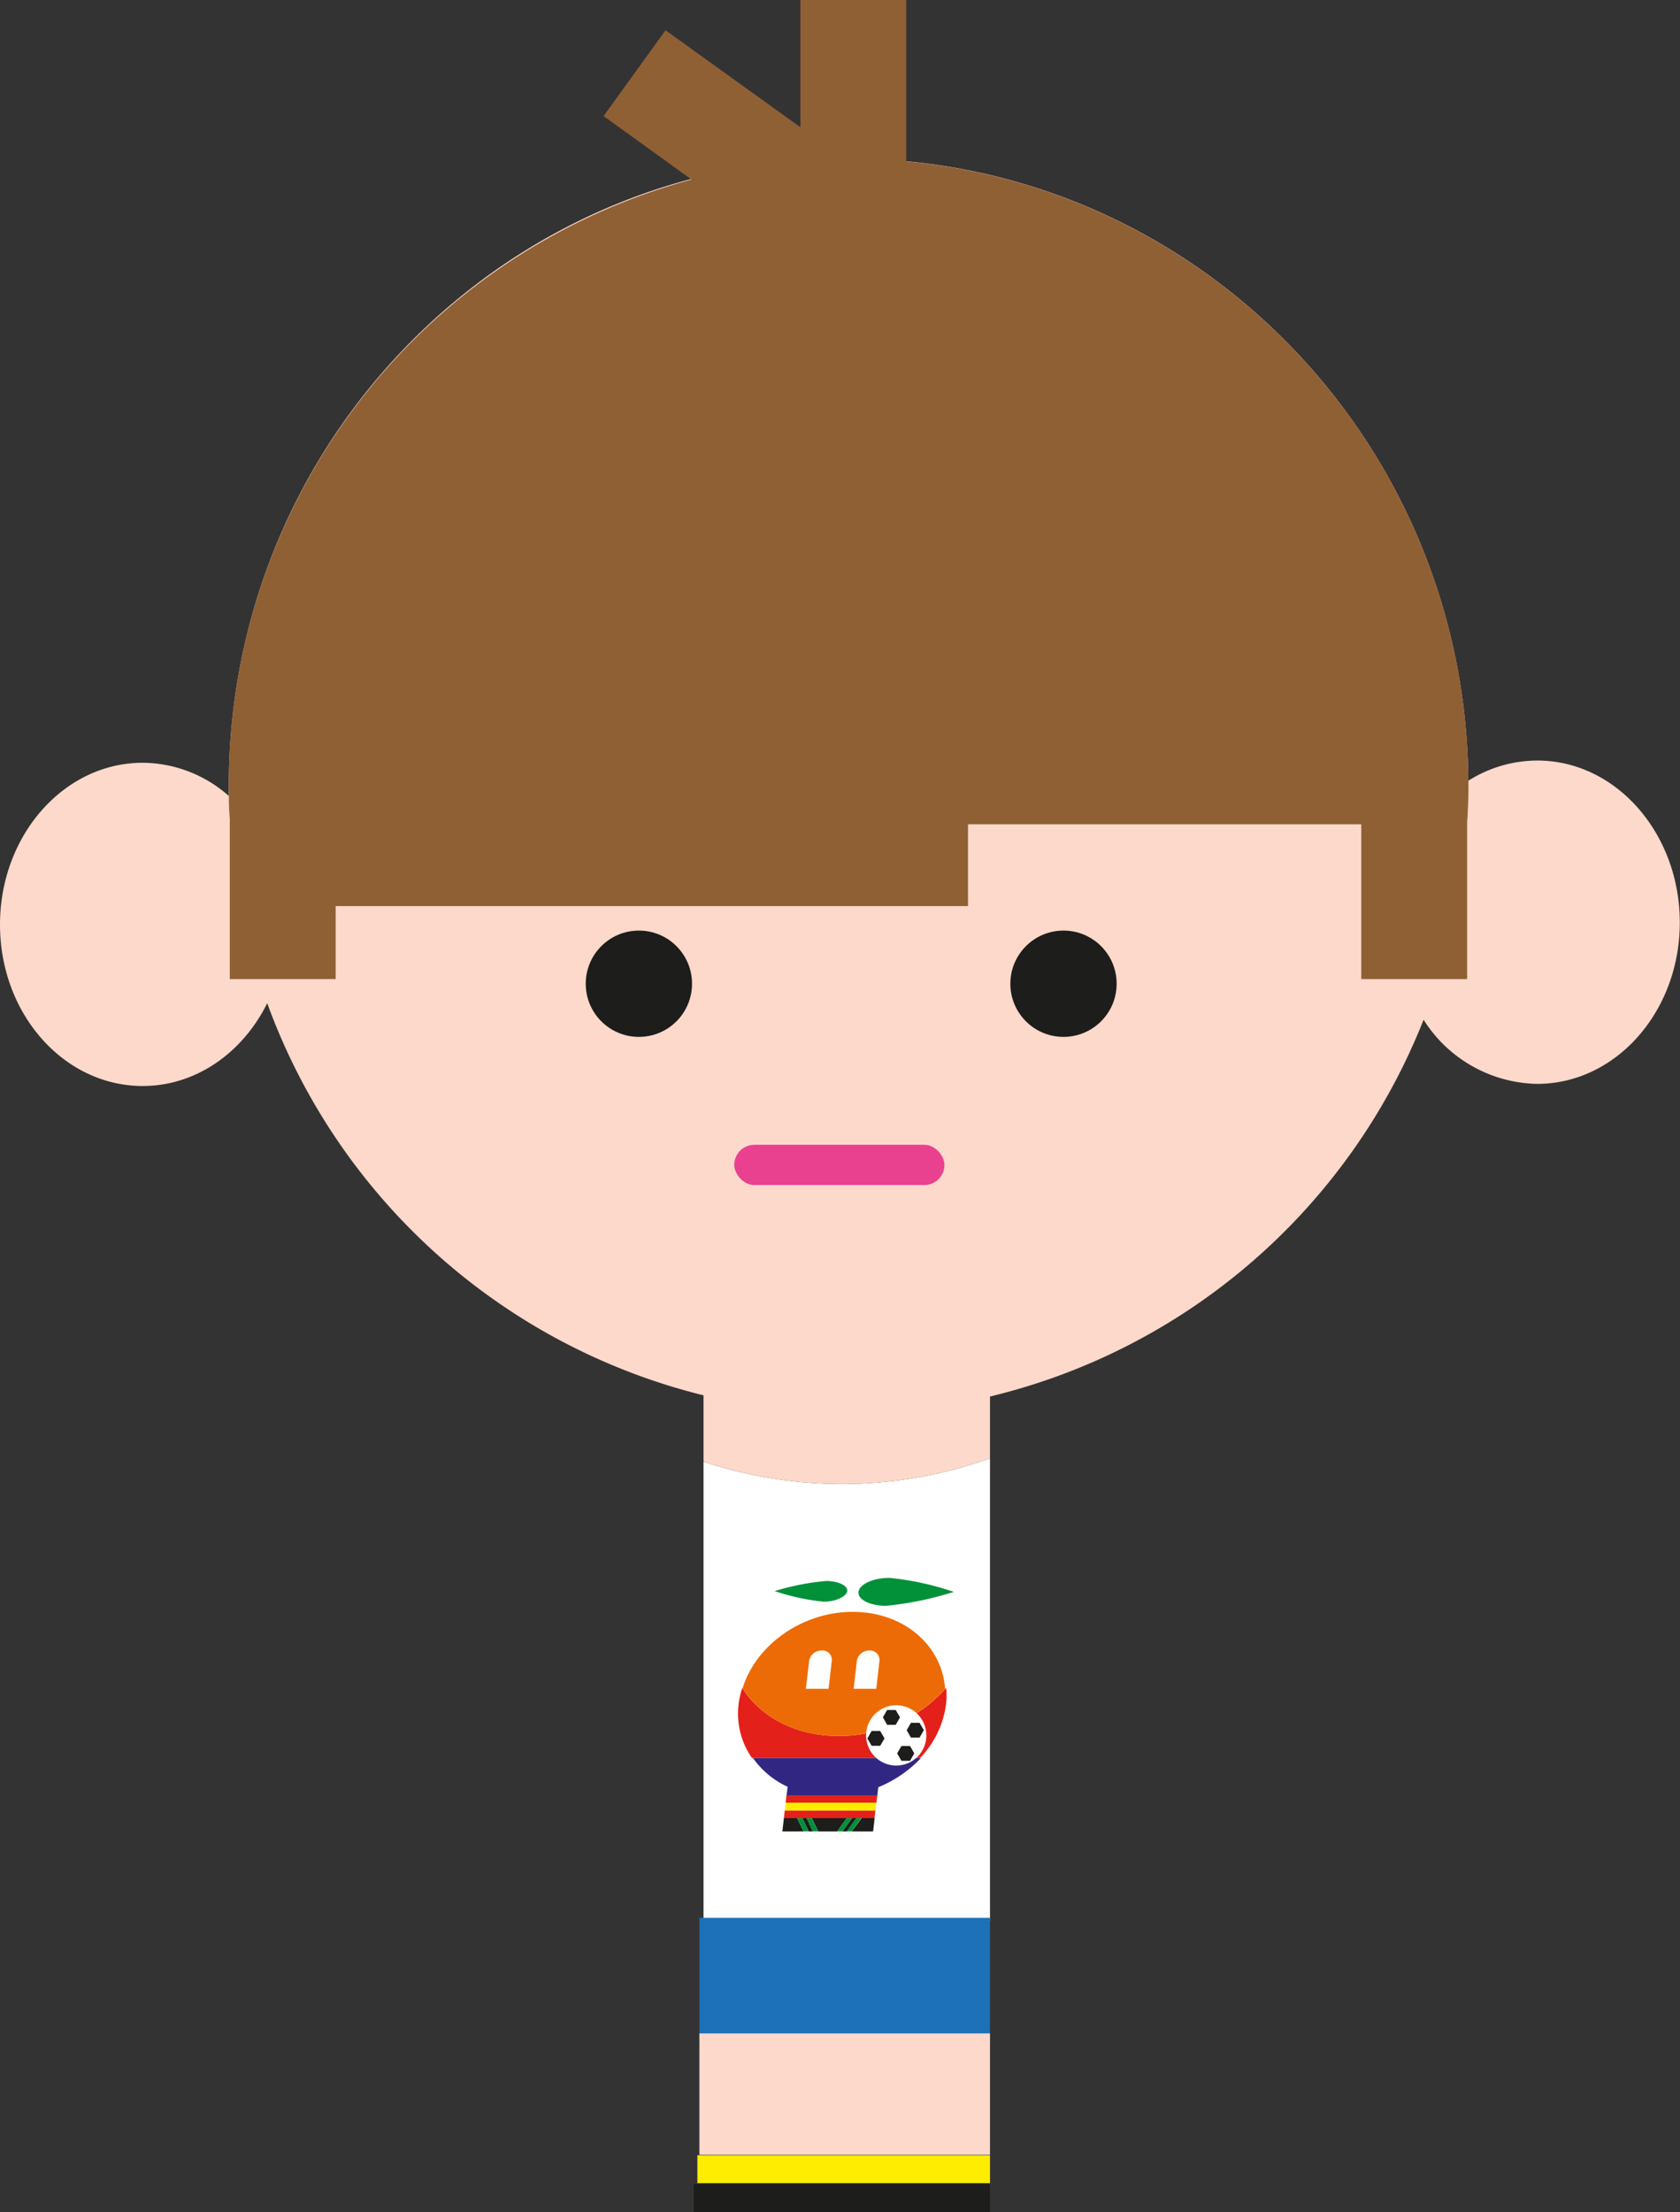 <svg xmlns="http://www.w3.org/2000/svg" viewBox="0 0 166.61 219.34"><rect x="0" y="0" width="166.61" height="219.34" fill="#333333" stroke="none"/><defs><style>.cls-1{fill:#fff;}.cls-2{fill:#fcd9ca;}.cls-3{fill:#ffed00;}.cls-4{fill:#1d1d1b;}.cls-5{fill:#1d71b8;}.cls-6{fill:#e94190;}.cls-7{fill:#906035;}.cls-8{fill:#e4201a;}.cls-9{fill:#312783;}.cls-10{fill:#ed6b06;}.cls-11{fill:#029139;}</style></defs><g id="Capa_2" data-name="Capa 2"><g id="Capa_1-2" data-name="Capa 1"><path class="cls-1" d="M98.18,190.48H69.77V144.92L70,145a43.64,43.64,0,0,0,27,0l1.18-.39Z"/><path class="cls-2" d="M152.46,75.41a12.84,12.84,0,0,0-6.84,2c-.27-34.11-27.68-61.69-61.46-61.69-33.95,0-61.47,27.85-61.47,62.2,0,.34,0,.68,0,1a13,13,0,0,0-8.57-3.29C6.34,75.65,0,82.82,0,91.68s6.34,16,14.15,16c5.31,0,9.93-3.32,12.35-8.21a61.82,61.82,0,0,0,43.27,38.88v6.54L70,145a43.64,43.64,0,0,0,27,0l1.18-.39V185h0V138.47a61.78,61.78,0,0,0,43-37.36,13.62,13.62,0,0,0,11.26,6.36c7.82,0,14.15-7.18,14.15-16S160.28,75.41,152.46,75.41Z"/><rect class="cls-3" x="69.16" y="213.7" width="29.02" height="2.76"/><rect class="cls-4" x="68.8" y="216.57" width="29.38" height="2.76"/><rect class="cls-5" x="69.36" y="190.16" width="28.82" height="12.03"/><rect class="cls-2" x="69.36" y="201.62" width="28.82" height="12.03"/><rect class="cls-6" x="72.82" y="113.51" width="20.84" height="3.99" rx="1.99"/><circle class="cls-4" cx="63.36" cy="97.54" r="5.27"/><circle class="cls-4" cx="105.47" cy="97.54" r="5.27"/><path class="cls-7" d="M145.63,77.92c0-32.4-24.49-59-55.76-61.92V0H79.38V12.62L66,3l-6.14,8.51,8.72,6.29A62.11,62.11,0,0,0,22.69,77.92c0,1.08,0,2.16.1,3.23V97.08h10.5V89.84H96V81.73h39V97.08h10.5V81.47C145.59,80.29,145.63,79.11,145.63,77.92Z"/><path class="cls-8" d="M93.84,167.36a14.21,14.21,0,0,1-10.67,4.77c-4.27,0-7.78-1.91-9.56-4.77a8.63,8.63,0,0,0-.36,1.6,7.7,7.7,0,0,0,1.33,5.36H91.24A9.49,9.49,0,0,0,93.82,169,7.8,7.8,0,0,0,93.84,167.36Z"/><path class="cls-9" d="M91.33,174.32H74.68a8.49,8.49,0,0,0,3.43,2.84l-.12,1h9l.11-.95A12.12,12.12,0,0,0,91.33,174.32Z"/><polygon class="cls-8" points="86.91 178.78 77.91 178.78 78 178.01 87 178.01 86.91 178.78"/><polygon class="cls-8" points="86.73 180.27 77.74 180.27 77.83 179.5 86.82 179.5 86.73 180.27"/><polygon class="cls-3" points="86.82 179.52 77.83 179.52 77.92 178.74 86.91 178.74 86.82 179.52"/><path class="cls-4" d="M77.74,180.27l-.15,1.32h9l.15-1.32Zm1.94,1.3-.63-1.29h.52l.63,1.29Zm.93,0L80,180.28h.51l.63,1.29Zm2.43,0,.93-1.29h.52l-.93,1.29Zm1.45,0H84l.93-1.29h.52Z"/><path class="cls-10" d="M84.56,159.82c-5,0-9.59,3.27-10.92,7.58,1.79,2.84,5.28,4.73,9.53,4.73a14.21,14.21,0,0,0,10.56-4.66C93.43,163.13,89.63,159.82,84.56,159.82Zm-2.39,7.63H79.92l.33-2.8a1.23,1.23,0,0,1,1.24-1,.92.92,0,0,1,1,1Zm4.73,0H84.66l.32-2.8a1.24,1.24,0,0,1,1.24-1,.94.94,0,0,1,1,1Z"/><path class="cls-11" d="M94.59,157.84a32.89,32.89,0,0,1-6.71,1.38c-1.6,0-2.83-.62-2.74-1.38s1.46-1.39,3.06-1.39A28.42,28.42,0,0,1,94.59,157.84Z"/><path class="cls-11" d="M76.83,157.76a24.37,24.37,0,0,1,5.1-1c1.22,0,2.16.47,2.09,1s-1.11,1.05-2.33,1.05A21.78,21.78,0,0,1,76.83,157.76Z"/><circle class="cls-1" cx="88.88" cy="172.07" r="2.99"/><polygon class="cls-4" points="86.44 171.63 86.02 172.37 86.44 173.1 87.29 173.1 87.72 172.37 87.29 171.63 86.44 171.63"/><polygon class="cls-4" points="88.83 169.55 87.98 169.55 87.56 170.28 87.98 171.02 88.83 171.02 89.26 170.28 88.83 169.55"/><polygon class="cls-4" points="89.4 173.12 88.97 173.85 89.4 174.59 90.25 174.59 90.67 173.85 90.25 173.12 89.4 173.12"/><polygon class="cls-4" points="91.19 170.82 90.34 170.82 89.92 171.55 90.34 172.29 91.19 172.29 91.62 171.55 91.19 170.82"/><polygon class="cls-11" points="80.2 181.57 79.68 181.57 79.05 180.28 79.57 180.28 80.2 181.57"/><polygon class="cls-11" points="81.13 181.57 80.61 181.57 79.98 180.28 80.5 180.28 81.13 181.57"/><polygon class="cls-11" points="83.97 181.57 84.49 181.57 85.42 180.28 84.9 180.28 83.97 181.57"/><polygon class="cls-11" points="83.04 181.57 83.56 181.57 84.49 180.28 83.97 180.28 83.04 181.57"/></g></g></svg>